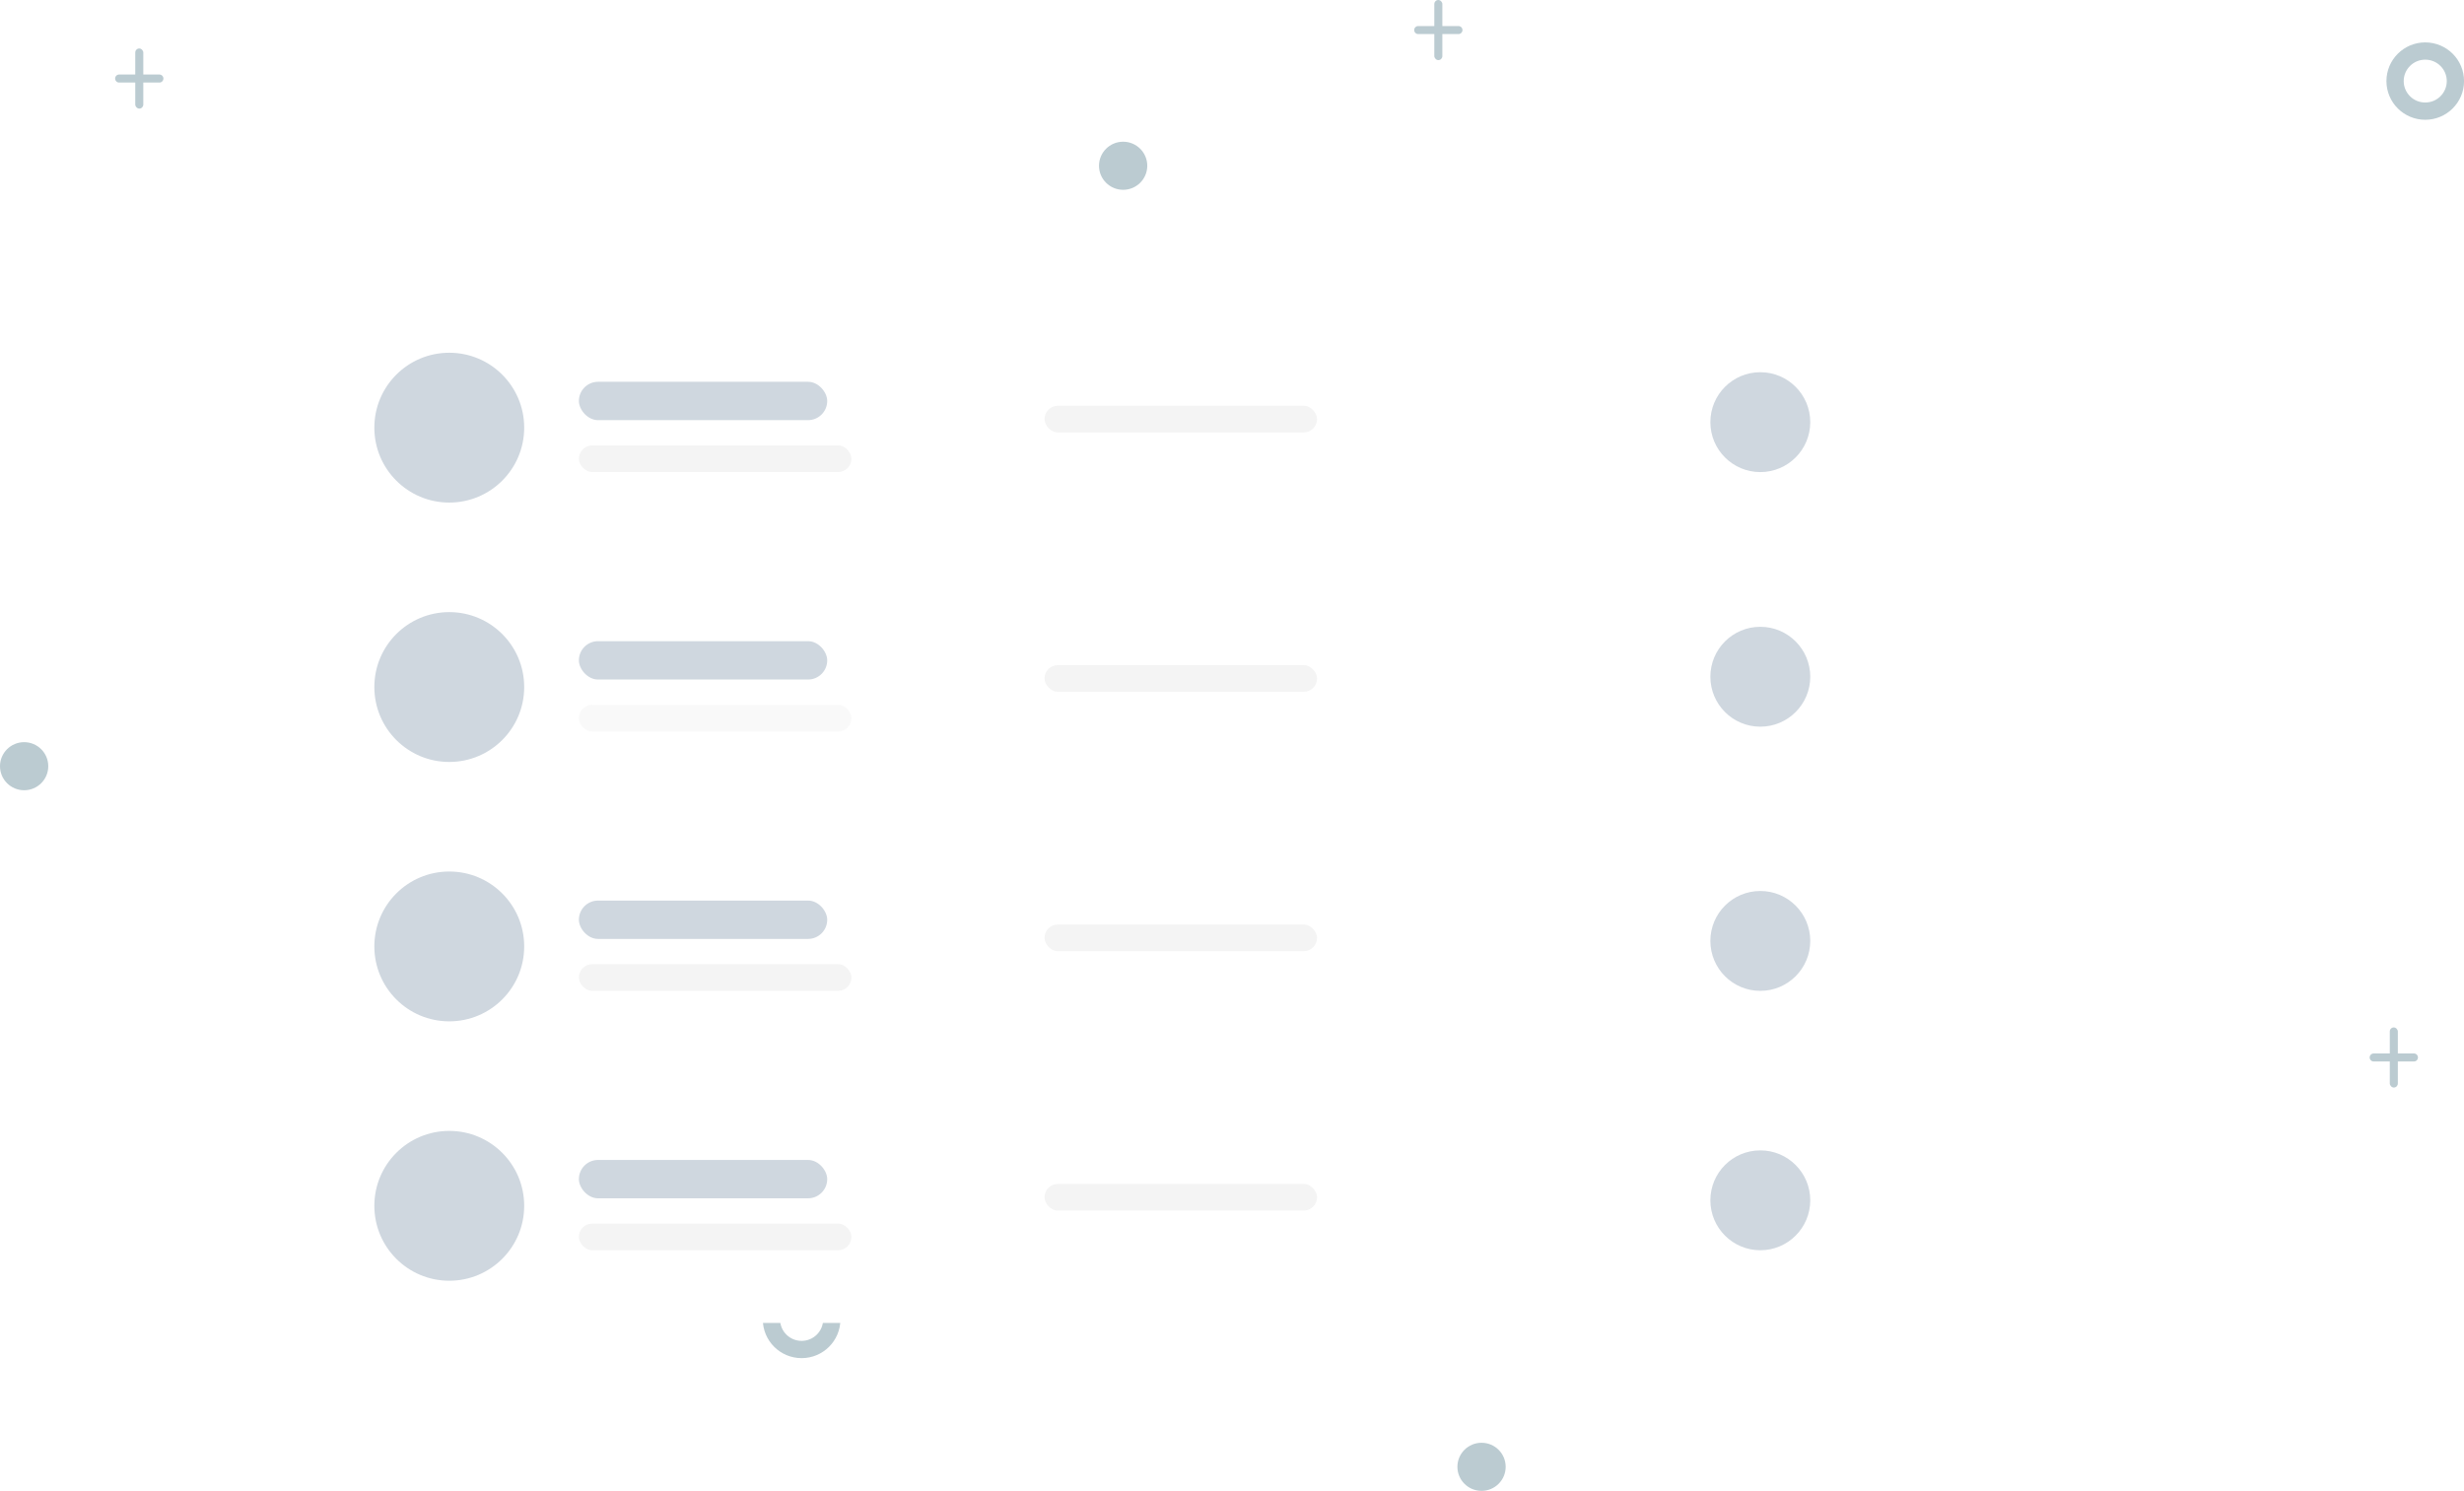 <svg xmlns="http://www.w3.org/2000/svg" width="428" height="259" viewBox="0 0 428 259">
    <defs>
        <filter id="a" width="114%" height="126.6%" x="-7%" y="-13%" filterUnits="objectBoundingBox">
            <feOffset dy="4" in="SourceAlpha" result="shadowOffsetOuter1"/>
            <feGaussianBlur in="shadowOffsetOuter1" result="shadowBlurOuter1" stdDeviation="4"/>
            <feColorMatrix in="shadowBlurOuter1" result="shadowMatrixOuter1" values="0 0 0 0 0.812 0 0 0 0 0.843 0 0 0 0 0.875 0 0 0 0.399 0"/>
            <feMerge>
                <feMergeNode in="shadowMatrixOuter1"/>
                <feMergeNode in="SourceGraphic"/>
            </feMerge>
        </filter>
    </defs>
    <g fill="none" fill-rule="evenodd">
        <g>
            <ellipse cx="195.09" cy="28.798" fill="#BBCBD1" rx="4.192" ry="4.177"/>
            <ellipse cx="257.345" cy="254.823" fill="#BBCBD1" rx="4.192" ry="4.177"/>
            <ellipse cx="139.24" cy="229.222" stroke="#BBCBD1" stroke-width="3" rx="5.24" ry="5.222"/>
            <ellipse cx="421.267" cy="14.087" stroke="#BBCBD1" stroke-width="3" rx="5.24" ry="5.222"/>
            <ellipse cx="4.192" cy="133.11" fill="#BBCBD1" rx="4.192" ry="4.177"/>
            <g fill="#BBCBD1" transform="translate(245.649)">
                <rect width="1.397" height="10.444" x="3.493" rx=".699"/>
                <path d="M0 5.222c0-.385.312-.696.696-.696h6.991a.696.696 0 0 1 0 1.392H.697A.696.696 0 0 1 0 5.222z"/>
            </g>
            <g fill="#BBCBD1" transform="translate(20 8.422)">
                <rect width="1.397" height="10.444" x="3.493" rx=".699"/>
                <path d="M0 5.222c0-.385.312-.696.696-.696h6.991a.696.696 0 0 1 0 1.392H.697A.696.696 0 0 1 0 5.222z"/>
            </g>
            <g fill="#BBCBD1" transform="translate(411.617 178.49)">
                <rect width="1.397" height="10.444" x="3.493" rx=".699"/>
                <path d="M0 5.222c0-.385.312-.696.696-.696h6.991a.696.696 0 0 1 0 1.392H.697A.696.696 0 0 1 0 5.222z"/>
            </g>
        </g>
        <g filter="url(#a)" transform="translate(50 49)">
            <path fill="#FFF" d="M3 0h323.706a3 3 0 0 1 3 3v35.647a3 3 0 0 1-3 3H3a3 3 0 0 1-3-3V3a3 3 0 0 1 3-3z"/>
            <circle cx="255.768" cy="20.338" r="8.676" fill="#CFD7DF"/>
            <rect width="43.136" height="6.664" x="50.553" y="13.327" fill="#CFD7DF" rx="3.332"/>
            <rect width="47.344" height="4.625" x="50.553" y="24.381" fill="#F4F4F4" rx="2.313"/>
            <rect width="47.344" height="4.625" x="131.432" y="17.492" fill="#F4F4F4" rx="2.313"/>
            <circle cx="28.039" cy="21.295" r="13.015" fill="#CFD7DF"/>
            <g transform="translate(0 90.125)">
                <path fill="#FFF" d="M3 0h323.706a3 3 0 0 1 3 3v35.647a3 3 0 0 1-3 3H3a3 3 0 0 1-3-3V3a3 3 0 0 1 3-3z"/>
                <circle cx="255.768" cy="20.338" r="8.676" fill="#CFD7DF"/>
                <rect width="43.136" height="6.664" x="50.553" y="13.327" fill="#CFD7DF" rx="3.332"/>
                <rect width="47.344" height="4.625" x="50.553" y="24.381" fill="#F4F4F4" rx="2.313"/>
                <rect width="47.344" height="4.625" x="131.432" y="17.492" fill="#F4F4F4" rx="2.313"/>
                <circle cx="28.039" cy="21.295" r="13.015" fill="#CFD7DF"/>
            </g>
            <g transform="translate(0 135.187)">
                <path fill="#FFF" d="M3 0h323.706a3 3 0 0 1 3 3v35.647a3 3 0 0 1-3 3H3a3 3 0 0 1-3-3V3a3 3 0 0 1 3-3z"/>
                <circle cx="255.768" cy="20.338" r="8.676" fill="#CFD7DF"/>
                <rect width="43.136" height="6.664" x="50.553" y="13.327" fill="#CFD7DF" rx="3.332"/>
                <rect width="47.344" height="4.625" x="50.553" y="24.381" fill="#F4F4F4" rx="2.313"/>
                <rect width="47.344" height="4.625" x="131.432" y="17.492" fill="#F4F4F4" rx="2.313"/>
                <circle cx="28.039" cy="21.295" r="13.015" fill="#CFD7DF"/>
            </g>
            <g transform="translate(0 45.062)">
                <path fill="#FFF" d="M3 0h323.706a3 3 0 0 1 3 3v35.647a3 3 0 0 1-3 3H3a3 3 0 0 1-3-3V3a3 3 0 0 1 3-3z"/>
                <circle cx="255.768" cy="19.505" r="8.676" fill="#CFD7DF"/>
                <rect width="43.136" height="6.664" x="50.553" y="13.327" fill="#CFD7DF" rx="3.332"/>
                <rect width="47.344" height="4.625" x="50.553" y="24.381" fill="#F4F4F4" opacity=".5" rx="2.313"/>
                <rect width="47.344" height="4.625" x="131.432" y="17.492" fill="#F4F4F4" rx="2.313"/>
                <circle cx="28.039" cy="21.295" r="13.015" fill="#CFD7DF"/>
            </g>
        </g>
    </g>
</svg>

